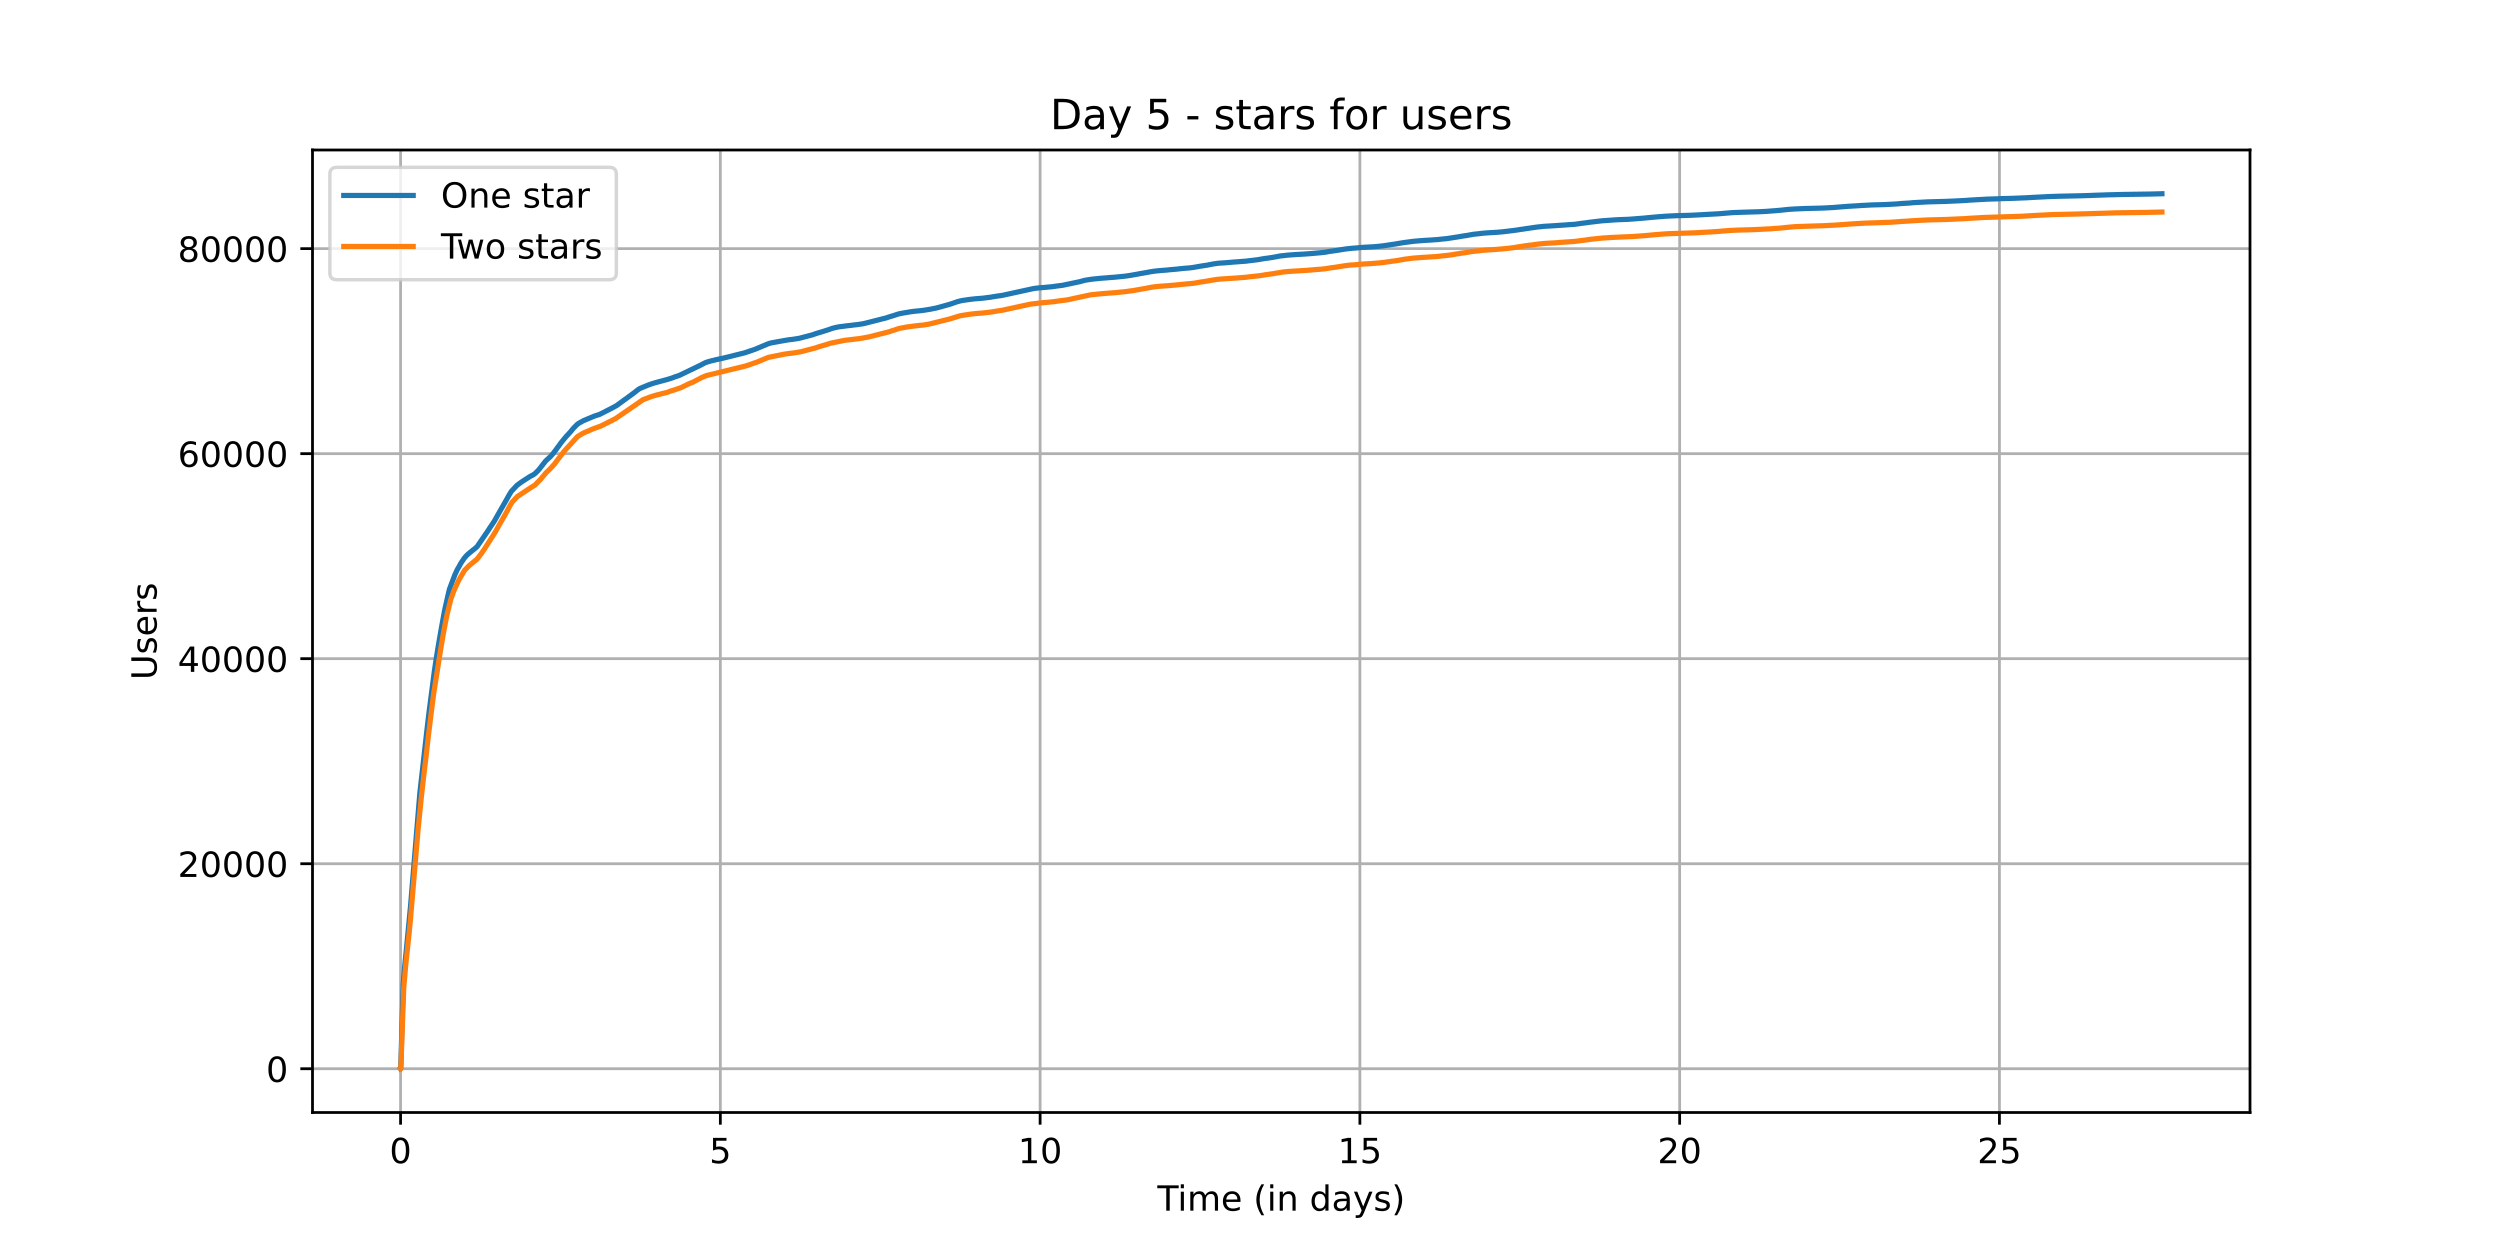 <?xml version="1.0" encoding="utf-8" standalone="no"?>
<!DOCTYPE svg PUBLIC "-//W3C//DTD SVG 1.1//EN"
  "http://www.w3.org/Graphics/SVG/1.1/DTD/svg11.dtd">
<!-- Created with matplotlib (https://matplotlib.org/) -->
<svg height="360pt" version="1.1" viewBox="0 0 720 360" width="720pt" xmlns="http://www.w3.org/2000/svg" xmlns:xlink="http://www.w3.org/1999/xlink">
 <defs>
  <style type="text/css">*{stroke-linecap:butt;stroke-linejoin:round;}</style>
 </defs>
 <g id="figure_1">
  <g id="patch_1">
   <path d="M 0 360 
L 720 360 
L 720 0 
L 0 0 
z
" style="fill:#ffffff;"/>
  </g>
  <g id="axes_1">
   <g id="patch_2">
    <path d="M 90 320.4 
L 648 320.4 
L 648 43.2 
L 90 43.2 
z
" style="fill:#ffffff;"/>
   </g>
   <g id="matplotlib.axis_1">
    <g id="xtick_1">
     <g id="line2d_1">
      <path clip-path="url(#p5caa92b427)" d="M 115.364 320.4 
L 115.364 43.2 
" style="fill:none;stroke:#b0b0b0;stroke-linecap:square;stroke-width:0.8;"/>
     </g>
     <g id="line2d_2">
      <defs>
       <path d="M 0 0 
L 0 3.5 
" id="m25fb9dc240" style="stroke:#000000;stroke-width:0.8;"/>
      </defs>
      <g>
       <use style="stroke:#000000;stroke-width:0.8;" x="115.364" xlink:href="#m25fb9dc240" y="320.4"/>
      </g>
     </g>
     <g id="text_1">
      <!-- 0 -->
      <g transform="translate(112.182 334.998)scale(0.1 -0.1)">
       <defs>
        <path d="M 31.781 66.406 
Q 24.172 66.406 20.328 58.906 
Q 16.5 51.422 16.5 36.375 
Q 16.5 21.391 20.328 13.891 
Q 24.172 6.391 31.781 6.391 
Q 39.453 6.391 43.281 13.891 
Q 47.125 21.391 47.125 36.375 
Q 47.125 51.422 43.281 58.906 
Q 39.453 66.406 31.781 66.406 
z
M 31.781 74.219 
Q 44.047 74.219 50.516 64.516 
Q 56.984 54.828 56.984 36.375 
Q 56.984 17.969 50.516 8.266 
Q 44.047 -1.422 31.781 -1.422 
Q 19.531 -1.422 13.062 8.266 
Q 6.594 17.969 6.594 36.375 
Q 6.594 54.828 13.062 64.516 
Q 19.531 74.219 31.781 74.219 
z
" id="DejaVuSans-48"/>
       </defs>
       <use xlink:href="#DejaVuSans-48"/>
      </g>
     </g>
    </g>
    <g id="xtick_2">
     <g id="line2d_3">
      <path clip-path="url(#p5caa92b427)" d="M 207.458 320.4 
L 207.458 43.2 
" style="fill:none;stroke:#b0b0b0;stroke-linecap:square;stroke-width:0.8;"/>
     </g>
     <g id="line2d_4">
      <g>
       <use style="stroke:#000000;stroke-width:0.8;" x="207.458" xlink:href="#m25fb9dc240" y="320.4"/>
      </g>
     </g>
     <g id="text_2">
      <!-- 5 -->
      <g transform="translate(204.276 334.998)scale(0.1 -0.1)">
       <defs>
        <path d="M 10.797 72.906 
L 49.516 72.906 
L 49.516 64.594 
L 19.828 64.594 
L 19.828 46.734 
Q 21.969 47.469 24.109 47.828 
Q 26.266 48.188 28.422 48.188 
Q 40.625 48.188 47.75 41.5 
Q 54.891 34.812 54.891 23.391 
Q 54.891 11.625 47.562 5.094 
Q 40.234 -1.422 26.906 -1.422 
Q 22.312 -1.422 17.547 -0.641 
Q 12.797 0.141 7.719 1.703 
L 7.719 11.625 
Q 12.109 9.234 16.797 8.062 
Q 21.484 6.891 26.703 6.891 
Q 35.156 6.891 40.078 11.328 
Q 45.016 15.766 45.016 23.391 
Q 45.016 31 40.078 35.438 
Q 35.156 39.891 26.703 39.891 
Q 22.75 39.891 18.812 39.016 
Q 14.891 38.141 10.797 36.281 
z
" id="DejaVuSans-53"/>
       </defs>
       <use xlink:href="#DejaVuSans-53"/>
      </g>
     </g>
    </g>
    <g id="xtick_3">
     <g id="line2d_5">
      <path clip-path="url(#p5caa92b427)" d="M 299.552 320.4 
L 299.552 43.2 
" style="fill:none;stroke:#b0b0b0;stroke-linecap:square;stroke-width:0.8;"/>
     </g>
     <g id="line2d_6">
      <g>
       <use style="stroke:#000000;stroke-width:0.8;" x="299.552" xlink:href="#m25fb9dc240" y="320.4"/>
      </g>
     </g>
     <g id="text_3">
      <!-- 10 -->
      <g transform="translate(293.189 334.998)scale(0.1 -0.1)">
       <defs>
        <path d="M 12.406 8.297 
L 28.516 8.297 
L 28.516 63.922 
L 10.984 60.406 
L 10.984 69.391 
L 28.422 72.906 
L 38.281 72.906 
L 38.281 8.297 
L 54.391 8.297 
L 54.391 0 
L 12.406 0 
z
" id="DejaVuSans-49"/>
       </defs>
       <use xlink:href="#DejaVuSans-49"/>
       <use x="63.623" xlink:href="#DejaVuSans-48"/>
      </g>
     </g>
    </g>
    <g id="xtick_4">
     <g id="line2d_7">
      <path clip-path="url(#p5caa92b427)" d="M 391.646 320.4 
L 391.646 43.2 
" style="fill:none;stroke:#b0b0b0;stroke-linecap:square;stroke-width:0.8;"/>
     </g>
     <g id="line2d_8">
      <g>
       <use style="stroke:#000000;stroke-width:0.8;" x="391.646" xlink:href="#m25fb9dc240" y="320.4"/>
      </g>
     </g>
     <g id="text_4">
      <!-- 15 -->
      <g transform="translate(385.283 334.998)scale(0.1 -0.1)">
       <use xlink:href="#DejaVuSans-49"/>
       <use x="63.623" xlink:href="#DejaVuSans-53"/>
      </g>
     </g>
    </g>
    <g id="xtick_5">
     <g id="line2d_9">
      <path clip-path="url(#p5caa92b427)" d="M 483.74 320.4 
L 483.74 43.2 
" style="fill:none;stroke:#b0b0b0;stroke-linecap:square;stroke-width:0.8;"/>
     </g>
     <g id="line2d_10">
      <g>
       <use style="stroke:#000000;stroke-width:0.8;" x="483.74" xlink:href="#m25fb9dc240" y="320.4"/>
      </g>
     </g>
     <g id="text_5">
      <!-- 20 -->
      <g transform="translate(477.377 334.998)scale(0.1 -0.1)">
       <defs>
        <path d="M 19.188 8.297 
L 53.609 8.297 
L 53.609 0 
L 7.328 0 
L 7.328 8.297 
Q 12.938 14.109 22.625 23.891 
Q 32.328 33.688 34.812 36.531 
Q 39.547 41.844 41.422 45.531 
Q 43.312 49.219 43.312 52.781 
Q 43.312 58.594 39.234 62.25 
Q 35.156 65.922 28.609 65.922 
Q 23.969 65.922 18.812 64.312 
Q 13.672 62.703 7.812 59.422 
L 7.812 69.391 
Q 13.766 71.781 18.938 73 
Q 24.125 74.219 28.422 74.219 
Q 39.75 74.219 46.484 68.547 
Q 53.219 62.891 53.219 53.422 
Q 53.219 48.922 51.531 44.891 
Q 49.859 40.875 45.406 35.406 
Q 44.188 33.984 37.641 27.219 
Q 31.109 20.453 19.188 8.297 
z
" id="DejaVuSans-50"/>
       </defs>
       <use xlink:href="#DejaVuSans-50"/>
       <use x="63.623" xlink:href="#DejaVuSans-48"/>
      </g>
     </g>
    </g>
    <g id="xtick_6">
     <g id="line2d_11">
      <path clip-path="url(#p5caa92b427)" d="M 575.834 320.4 
L 575.834 43.2 
" style="fill:none;stroke:#b0b0b0;stroke-linecap:square;stroke-width:0.8;"/>
     </g>
     <g id="line2d_12">
      <g>
       <use style="stroke:#000000;stroke-width:0.8;" x="575.834" xlink:href="#m25fb9dc240" y="320.4"/>
      </g>
     </g>
     <g id="text_6">
      <!-- 25 -->
      <g transform="translate(569.471 334.998)scale(0.1 -0.1)">
       <use xlink:href="#DejaVuSans-50"/>
       <use x="63.623" xlink:href="#DejaVuSans-53"/>
      </g>
     </g>
    </g>
    <g id="text_7">
     <!-- Time (in days) -->
     <g transform="translate(333.327 348.677)scale(0.1 -0.1)">
      <defs>
       <path d="M -0.297 72.906 
L 61.375 72.906 
L 61.375 64.594 
L 35.5 64.594 
L 35.5 0 
L 25.594 0 
L 25.594 64.594 
L -0.297 64.594 
z
" id="DejaVuSans-84"/>
       <path d="M 9.422 54.688 
L 18.406 54.688 
L 18.406 0 
L 9.422 0 
z
M 9.422 75.984 
L 18.406 75.984 
L 18.406 64.594 
L 9.422 64.594 
z
" id="DejaVuSans-105"/>
       <path d="M 52 44.188 
Q 55.375 50.25 60.062 53.125 
Q 64.75 56 71.094 56 
Q 79.641 56 84.281 50.016 
Q 88.922 44.047 88.922 33.016 
L 88.922 0 
L 79.891 0 
L 79.891 32.719 
Q 79.891 40.578 77.094 44.375 
Q 74.312 48.188 68.609 48.188 
Q 61.625 48.188 57.562 43.547 
Q 53.516 38.922 53.516 30.906 
L 53.516 0 
L 44.484 0 
L 44.484 32.719 
Q 44.484 40.625 41.703 44.406 
Q 38.922 48.188 33.109 48.188 
Q 26.219 48.188 22.156 43.531 
Q 18.109 38.875 18.109 30.906 
L 18.109 0 
L 9.078 0 
L 9.078 54.688 
L 18.109 54.688 
L 18.109 46.188 
Q 21.188 51.219 25.484 53.609 
Q 29.781 56 35.688 56 
Q 41.656 56 45.828 52.969 
Q 50 49.953 52 44.188 
z
" id="DejaVuSans-109"/>
       <path d="M 56.203 29.594 
L 56.203 25.203 
L 14.891 25.203 
Q 15.484 15.922 20.484 11.062 
Q 25.484 6.203 34.422 6.203 
Q 39.594 6.203 44.453 7.469 
Q 49.312 8.734 54.109 11.281 
L 54.109 2.781 
Q 49.266 0.734 44.188 -0.344 
Q 39.109 -1.422 33.891 -1.422 
Q 20.797 -1.422 13.156 6.188 
Q 5.516 13.812 5.516 26.812 
Q 5.516 40.234 12.766 48.109 
Q 20.016 56 32.328 56 
Q 43.359 56 49.781 48.891 
Q 56.203 41.797 56.203 29.594 
z
M 47.219 32.234 
Q 47.125 39.594 43.094 43.984 
Q 39.062 48.391 32.422 48.391 
Q 24.906 48.391 20.391 44.141 
Q 15.875 39.891 15.188 32.172 
z
" id="DejaVuSans-101"/>
       <path id="DejaVuSans-32"/>
       <path d="M 31 75.875 
Q 24.469 64.656 21.281 53.656 
Q 18.109 42.672 18.109 31.391 
Q 18.109 20.125 21.312 9.062 
Q 24.516 -2 31 -13.188 
L 23.188 -13.188 
Q 15.875 -1.703 12.234 9.375 
Q 8.594 20.453 8.594 31.391 
Q 8.594 42.281 12.203 53.312 
Q 15.828 64.359 23.188 75.875 
z
" id="DejaVuSans-40"/>
       <path d="M 54.891 33.016 
L 54.891 0 
L 45.906 0 
L 45.906 32.719 
Q 45.906 40.484 42.875 44.328 
Q 39.844 48.188 33.797 48.188 
Q 26.516 48.188 22.312 43.547 
Q 18.109 38.922 18.109 30.906 
L 18.109 0 
L 9.078 0 
L 9.078 54.688 
L 18.109 54.688 
L 18.109 46.188 
Q 21.344 51.125 25.703 53.562 
Q 30.078 56 35.797 56 
Q 45.219 56 50.047 50.172 
Q 54.891 44.344 54.891 33.016 
z
" id="DejaVuSans-110"/>
       <path d="M 45.406 46.391 
L 45.406 75.984 
L 54.391 75.984 
L 54.391 0 
L 45.406 0 
L 45.406 8.203 
Q 42.578 3.328 38.25 0.953 
Q 33.938 -1.422 27.875 -1.422 
Q 17.969 -1.422 11.734 6.484 
Q 5.516 14.406 5.516 27.297 
Q 5.516 40.188 11.734 48.094 
Q 17.969 56 27.875 56 
Q 33.938 56 38.25 53.625 
Q 42.578 51.266 45.406 46.391 
z
M 14.797 27.297 
Q 14.797 17.391 18.875 11.75 
Q 22.953 6.109 30.078 6.109 
Q 37.203 6.109 41.297 11.75 
Q 45.406 17.391 45.406 27.297 
Q 45.406 37.203 41.297 42.844 
Q 37.203 48.484 30.078 48.484 
Q 22.953 48.484 18.875 42.844 
Q 14.797 37.203 14.797 27.297 
z
" id="DejaVuSans-100"/>
       <path d="M 34.281 27.484 
Q 23.391 27.484 19.188 25 
Q 14.984 22.516 14.984 16.5 
Q 14.984 11.719 18.141 8.906 
Q 21.297 6.109 26.703 6.109 
Q 34.188 6.109 38.703 11.406 
Q 43.219 16.703 43.219 25.484 
L 43.219 27.484 
z
M 52.203 31.203 
L 52.203 0 
L 43.219 0 
L 43.219 8.297 
Q 40.141 3.328 35.547 0.953 
Q 30.953 -1.422 24.312 -1.422 
Q 15.922 -1.422 10.953 3.297 
Q 6 8.016 6 15.922 
Q 6 25.141 12.172 29.828 
Q 18.359 34.516 30.609 34.516 
L 43.219 34.516 
L 43.219 35.406 
Q 43.219 41.609 39.141 45 
Q 35.062 48.391 27.688 48.391 
Q 23 48.391 18.547 47.266 
Q 14.109 46.141 10.016 43.891 
L 10.016 52.203 
Q 14.938 54.109 19.578 55.047 
Q 24.219 56 28.609 56 
Q 40.484 56 46.344 49.844 
Q 52.203 43.703 52.203 31.203 
z
" id="DejaVuSans-97"/>
       <path d="M 32.172 -5.078 
Q 28.375 -14.844 24.75 -17.812 
Q 21.141 -20.797 15.094 -20.797 
L 7.906 -20.797 
L 7.906 -13.281 
L 13.188 -13.281 
Q 16.891 -13.281 18.938 -11.516 
Q 21 -9.766 23.484 -3.219 
L 25.094 0.875 
L 2.984 54.688 
L 12.5 54.688 
L 29.594 11.922 
L 46.688 54.688 
L 56.203 54.688 
z
" id="DejaVuSans-121"/>
       <path d="M 44.281 53.078 
L 44.281 44.578 
Q 40.484 46.531 36.375 47.5 
Q 32.281 48.484 27.875 48.484 
Q 21.188 48.484 17.844 46.438 
Q 14.5 44.391 14.5 40.281 
Q 14.5 37.156 16.891 35.375 
Q 19.281 33.594 26.516 31.984 
L 29.594 31.297 
Q 39.156 29.25 43.188 25.516 
Q 47.219 21.781 47.219 15.094 
Q 47.219 7.469 41.188 3.016 
Q 35.156 -1.422 24.609 -1.422 
Q 20.219 -1.422 15.453 -0.562 
Q 10.688 0.297 5.422 2 
L 5.422 11.281 
Q 10.406 8.688 15.234 7.391 
Q 20.062 6.109 24.812 6.109 
Q 31.156 6.109 34.562 8.281 
Q 37.984 10.453 37.984 14.406 
Q 37.984 18.062 35.516 20.016 
Q 33.062 21.969 24.703 23.781 
L 21.578 24.516 
Q 13.234 26.266 9.516 29.906 
Q 5.812 33.547 5.812 39.891 
Q 5.812 47.609 11.281 51.797 
Q 16.75 56 26.812 56 
Q 31.781 56 36.172 55.266 
Q 40.578 54.547 44.281 53.078 
z
" id="DejaVuSans-115"/>
       <path d="M 8.016 75.875 
L 15.828 75.875 
Q 23.141 64.359 26.781 53.312 
Q 30.422 42.281 30.422 31.391 
Q 30.422 20.453 26.781 9.375 
Q 23.141 -1.703 15.828 -13.188 
L 8.016 -13.188 
Q 14.5 -2 17.703 9.062 
Q 20.906 20.125 20.906 31.391 
Q 20.906 42.672 17.703 53.656 
Q 14.5 64.656 8.016 75.875 
z
" id="DejaVuSans-41"/>
      </defs>
      <use xlink:href="#DejaVuSans-84"/>
      <use x="57.959" xlink:href="#DejaVuSans-105"/>
      <use x="85.742" xlink:href="#DejaVuSans-109"/>
      <use x="183.154" xlink:href="#DejaVuSans-101"/>
      <use x="244.678" xlink:href="#DejaVuSans-32"/>
      <use x="276.465" xlink:href="#DejaVuSans-40"/>
      <use x="315.479" xlink:href="#DejaVuSans-105"/>
      <use x="343.262" xlink:href="#DejaVuSans-110"/>
      <use x="406.641" xlink:href="#DejaVuSans-32"/>
      <use x="438.428" xlink:href="#DejaVuSans-100"/>
      <use x="501.904" xlink:href="#DejaVuSans-97"/>
      <use x="563.184" xlink:href="#DejaVuSans-121"/>
      <use x="622.363" xlink:href="#DejaVuSans-115"/>
      <use x="674.463" xlink:href="#DejaVuSans-41"/>
     </g>
    </g>
   </g>
   <g id="matplotlib.axis_2">
    <g id="ytick_1">
     <g id="line2d_13">
      <path clip-path="url(#p5caa92b427)" d="M 90 307.8 
L 648 307.8 
" style="fill:none;stroke:#b0b0b0;stroke-linecap:square;stroke-width:0.8;"/>
     </g>
     <g id="line2d_14">
      <defs>
       <path d="M 0 0 
L -3.5 0 
" id="m80d32b41c8" style="stroke:#000000;stroke-width:0.8;"/>
      </defs>
      <g>
       <use style="stroke:#000000;stroke-width:0.8;" x="90" xlink:href="#m80d32b41c8" y="307.8"/>
      </g>
     </g>
     <g id="text_8">
      <!-- 0 -->
      <g transform="translate(76.638 311.599)scale(0.1 -0.1)">
       <use xlink:href="#DejaVuSans-48"/>
      </g>
     </g>
    </g>
    <g id="ytick_2">
     <g id="line2d_15">
      <path clip-path="url(#p5caa92b427)" d="M 90 248.751 
L 648 248.751 
" style="fill:none;stroke:#b0b0b0;stroke-linecap:square;stroke-width:0.8;"/>
     </g>
     <g id="line2d_16">
      <g>
       <use style="stroke:#000000;stroke-width:0.8;" x="90" xlink:href="#m80d32b41c8" y="248.751"/>
      </g>
     </g>
     <g id="text_9">
      <!-- 20000 -->
      <g transform="translate(51.188 252.55)scale(0.1 -0.1)">
       <use xlink:href="#DejaVuSans-50"/>
       <use x="63.623" xlink:href="#DejaVuSans-48"/>
       <use x="127.246" xlink:href="#DejaVuSans-48"/>
       <use x="190.869" xlink:href="#DejaVuSans-48"/>
       <use x="254.492" xlink:href="#DejaVuSans-48"/>
      </g>
     </g>
    </g>
    <g id="ytick_3">
     <g id="line2d_17">
      <path clip-path="url(#p5caa92b427)" d="M 90 189.702 
L 648 189.702 
" style="fill:none;stroke:#b0b0b0;stroke-linecap:square;stroke-width:0.8;"/>
     </g>
     <g id="line2d_18">
      <g>
       <use style="stroke:#000000;stroke-width:0.8;" x="90" xlink:href="#m80d32b41c8" y="189.702"/>
      </g>
     </g>
     <g id="text_10">
      <!-- 40000 -->
      <g transform="translate(51.188 193.501)scale(0.1 -0.1)">
       <defs>
        <path d="M 37.797 64.312 
L 12.891 25.391 
L 37.797 25.391 
z
M 35.203 72.906 
L 47.609 72.906 
L 47.609 25.391 
L 58.016 25.391 
L 58.016 17.188 
L 47.609 17.188 
L 47.609 0 
L 37.797 0 
L 37.797 17.188 
L 4.891 17.188 
L 4.891 26.703 
z
" id="DejaVuSans-52"/>
       </defs>
       <use xlink:href="#DejaVuSans-52"/>
       <use x="63.623" xlink:href="#DejaVuSans-48"/>
       <use x="127.246" xlink:href="#DejaVuSans-48"/>
       <use x="190.869" xlink:href="#DejaVuSans-48"/>
       <use x="254.492" xlink:href="#DejaVuSans-48"/>
      </g>
     </g>
    </g>
    <g id="ytick_4">
     <g id="line2d_19">
      <path clip-path="url(#p5caa92b427)" d="M 90 130.653 
L 648 130.653 
" style="fill:none;stroke:#b0b0b0;stroke-linecap:square;stroke-width:0.8;"/>
     </g>
     <g id="line2d_20">
      <g>
       <use style="stroke:#000000;stroke-width:0.8;" x="90" xlink:href="#m80d32b41c8" y="130.653"/>
      </g>
     </g>
     <g id="text_11">
      <!-- 60000 -->
      <g transform="translate(51.188 134.453)scale(0.1 -0.1)">
       <defs>
        <path d="M 33.016 40.375 
Q 26.375 40.375 22.484 35.828 
Q 18.609 31.297 18.609 23.391 
Q 18.609 15.531 22.484 10.953 
Q 26.375 6.391 33.016 6.391 
Q 39.656 6.391 43.531 10.953 
Q 47.406 15.531 47.406 23.391 
Q 47.406 31.297 43.531 35.828 
Q 39.656 40.375 33.016 40.375 
z
M 52.594 71.297 
L 52.594 62.312 
Q 48.875 64.062 45.094 64.984 
Q 41.312 65.922 37.594 65.922 
Q 27.828 65.922 22.672 59.328 
Q 17.531 52.734 16.797 39.406 
Q 19.672 43.656 24.016 45.922 
Q 28.375 48.188 33.594 48.188 
Q 44.578 48.188 50.953 41.516 
Q 57.328 34.859 57.328 23.391 
Q 57.328 12.156 50.688 5.359 
Q 44.047 -1.422 33.016 -1.422 
Q 20.359 -1.422 13.672 8.266 
Q 6.984 17.969 6.984 36.375 
Q 6.984 53.656 15.188 63.938 
Q 23.391 74.219 37.203 74.219 
Q 40.922 74.219 44.703 73.484 
Q 48.484 72.75 52.594 71.297 
z
" id="DejaVuSans-54"/>
       </defs>
       <use xlink:href="#DejaVuSans-54"/>
       <use x="63.623" xlink:href="#DejaVuSans-48"/>
       <use x="127.246" xlink:href="#DejaVuSans-48"/>
       <use x="190.869" xlink:href="#DejaVuSans-48"/>
       <use x="254.492" xlink:href="#DejaVuSans-48"/>
      </g>
     </g>
    </g>
    <g id="ytick_5">
     <g id="line2d_21">
      <path clip-path="url(#p5caa92b427)" d="M 90 71.604 
L 648 71.604 
" style="fill:none;stroke:#b0b0b0;stroke-linecap:square;stroke-width:0.8;"/>
     </g>
     <g id="line2d_22">
      <g>
       <use style="stroke:#000000;stroke-width:0.8;" x="90" xlink:href="#m80d32b41c8" y="71.604"/>
      </g>
     </g>
     <g id="text_12">
      <!-- 80000 -->
      <g transform="translate(51.188 75.404)scale(0.1 -0.1)">
       <defs>
        <path d="M 31.781 34.625 
Q 24.75 34.625 20.719 30.859 
Q 16.703 27.094 16.703 20.516 
Q 16.703 13.922 20.719 10.156 
Q 24.75 6.391 31.781 6.391 
Q 38.812 6.391 42.859 10.172 
Q 46.922 13.969 46.922 20.516 
Q 46.922 27.094 42.891 30.859 
Q 38.875 34.625 31.781 34.625 
z
M 21.922 38.812 
Q 15.578 40.375 12.031 44.719 
Q 8.5 49.078 8.5 55.328 
Q 8.5 64.062 14.719 69.141 
Q 20.953 74.219 31.781 74.219 
Q 42.672 74.219 48.875 69.141 
Q 55.078 64.062 55.078 55.328 
Q 55.078 49.078 51.531 44.719 
Q 48 40.375 41.703 38.812 
Q 48.828 37.156 52.797 32.312 
Q 56.781 27.484 56.781 20.516 
Q 56.781 9.906 50.312 4.234 
Q 43.844 -1.422 31.781 -1.422 
Q 19.734 -1.422 13.25 4.234 
Q 6.781 9.906 6.781 20.516 
Q 6.781 27.484 10.781 32.312 
Q 14.797 37.156 21.922 38.812 
z
M 18.312 54.391 
Q 18.312 48.734 21.844 45.562 
Q 25.391 42.391 31.781 42.391 
Q 38.141 42.391 41.719 45.562 
Q 45.312 48.734 45.312 54.391 
Q 45.312 60.062 41.719 63.234 
Q 38.141 66.406 31.781 66.406 
Q 25.391 66.406 21.844 63.234 
Q 18.312 60.062 18.312 54.391 
z
" id="DejaVuSans-56"/>
       </defs>
       <use xlink:href="#DejaVuSans-56"/>
       <use x="63.623" xlink:href="#DejaVuSans-48"/>
       <use x="127.246" xlink:href="#DejaVuSans-48"/>
       <use x="190.869" xlink:href="#DejaVuSans-48"/>
       <use x="254.492" xlink:href="#DejaVuSans-48"/>
      </g>
     </g>
    </g>
    <g id="text_13">
     <!-- Users -->
     <g transform="translate(45.108 195.801)rotate(-90)scale(0.1 -0.1)">
      <defs>
       <path d="M 8.688 72.906 
L 18.609 72.906 
L 18.609 28.609 
Q 18.609 16.891 22.844 11.734 
Q 27.094 6.594 36.625 6.594 
Q 46.094 6.594 50.344 11.734 
Q 54.594 16.891 54.594 28.609 
L 54.594 72.906 
L 64.5 72.906 
L 64.5 27.391 
Q 64.5 13.141 57.438 5.859 
Q 50.391 -1.422 36.625 -1.422 
Q 22.797 -1.422 15.734 5.859 
Q 8.688 13.141 8.688 27.391 
z
" id="DejaVuSans-85"/>
       <path d="M 41.109 46.297 
Q 39.594 47.172 37.812 47.578 
Q 36.031 48 33.891 48 
Q 26.266 48 22.188 43.047 
Q 18.109 38.094 18.109 28.812 
L 18.109 0 
L 9.078 0 
L 9.078 54.688 
L 18.109 54.688 
L 18.109 46.188 
Q 20.953 51.172 25.484 53.578 
Q 30.031 56 36.531 56 
Q 37.453 56 38.578 55.875 
Q 39.703 55.766 41.062 55.516 
z
" id="DejaVuSans-114"/>
      </defs>
      <use xlink:href="#DejaVuSans-85"/>
      <use x="73.193" xlink:href="#DejaVuSans-115"/>
      <use x="125.293" xlink:href="#DejaVuSans-101"/>
      <use x="186.816" xlink:href="#DejaVuSans-114"/>
      <use x="227.93" xlink:href="#DejaVuSans-115"/>
     </g>
    </g>
   </g>
   <g id="line2d_23">
    <path clip-path="url(#p5caa92b427)" d="M 115.364 307.8 
L 115.39 307.785 
L 115.441 306.619 
L 116.124 283.433 
L 116.505 278.751 
L 116.93 274.479 
L 117.101 272.828 
L 118.229 261.027 
L 120.904 228.548 
L 121.107 226.699 
L 121.107 226.699 
L 123.097 209.035 
L 123.296 207.381 
L 123.637 204.532 
L 125.105 193.248 
L 125.713 189.212 
L 126.012 187.334 
L 126.51 184.379 
L 126.963 181.775 
L 127.193 180.464 
L 127.978 176.168 
L 128.32 174.536 
L 129.359 170.001 
L 129.447 169.67 
L 131.003 165.536 
L 131.737 163.957 
L 132.218 163.157 
L 132.568 162.492 
L 132.674 162.309 
L 132.859 162.011 
L 133.011 161.778 
L 133.243 161.447 
L 133.531 161.016 
L 133.699 160.771 
L 134.219 160.157 
L 134.7 159.667 
L 136.239 158.394 
L 136.67 158.076 
L 137.418 157.417 
L 140.713 152.593 
L 141.106 151.958 
L 141.677 151.129 
L 142.12 150.455 
L 142.285 150.21 
L 142.653 149.578 
L 143.16 148.663 
L 143.717 147.692 
L 144.465 146.36 
L 144.668 146.021 
L 146.113 143.482 
L 146.442 142.879 
L 146.721 142.395 
L 147.266 141.512 
L 148.889 139.779 
L 149.662 139.198 
L 149.903 139.029 
L 150.182 138.823 
L 152.527 137.305 
L 152.831 137.128 
L 153.021 137.022 
L 153.414 136.833 
L 153.604 136.729 
L 154.073 136.393 
L 154.948 135.534 
L 155.264 135.176 
L 157.052 132.885 
L 157.229 132.688 
L 157.888 132.082 
L 158.51 131.512 
L 159.245 130.668 
L 160.222 129.39 
L 160.463 129.015 
L 160.678 128.737 
L 160.779 128.625 
L 161.058 128.259 
L 161.451 127.683 
L 161.679 127.394 
L 162.072 126.892 
L 162.617 126.242 
L 163.125 125.628 
L 163.531 125.209 
L 164.165 124.515 
L 164.355 124.314 
L 164.672 123.898 
L 165.293 123.175 
L 166.308 122.165 
L 166.916 121.764 
L 167.17 121.637 
L 167.588 121.4 
L 167.905 121.223 
L 168.146 121.102 
L 168.438 120.993 
L 168.983 120.754 
L 171.264 119.803 
L 172.596 119.381 
L 173.194 119.095 
L 175.909 117.701 
L 176.252 117.53 
L 177.608 116.783 
L 182.668 113.086 
L 183.783 112.204 
L 184.062 112.029 
L 184.252 111.902 
L 186.751 110.869 
L 187.714 110.529 
L 188.462 110.299 
L 188.817 110.193 
L 189.109 110.119 
L 189.501 110.01 
L 192.328 109.248 
L 192.696 109.124 
L 193.469 108.888 
L 194.23 108.599 
L 194.483 108.504 
L 195.624 108.129 
L 195.954 107.967 
L 201.901 105.103 
L 202.294 104.878 
L 202.713 104.672 
L 203.068 104.483 
L 203.981 104.161 
L 204.577 104.005 
L 204.907 103.898 
L 205.325 103.824 
L 205.743 103.715 
L 206.314 103.571 
L 206.846 103.464 
L 207.404 103.326 
L 207.987 103.216 
L 214.398 101.631 
L 217.43 100.597 
L 218.052 100.349 
L 218.229 100.27 
L 220.983 99.115 
L 221.274 99.006 
L 221.49 98.92 
L 222.073 98.767 
L 224.534 98.312 
L 225.168 98.203 
L 227.082 97.866 
L 228.109 97.757 
L 229.605 97.524 
L 230.252 97.415 
L 234.058 96.411 
L 234.476 96.251 
L 235.35 95.962 
L 237.023 95.463 
L 237.873 95.192 
L 238.177 95.097 
L 238.33 95.038 
L 238.558 94.973 
L 239.699 94.563 
L 240.143 94.456 
L 240.333 94.403 
L 240.853 94.276 
L 241.424 94.17 
L 241.855 94.093 
L 242.869 93.972 
L 243.655 93.863 
L 244.606 93.757 
L 245.544 93.647 
L 245.911 93.597 
L 246.9 93.488 
L 248.232 93.293 
L 248.777 93.187 
L 249.284 93.069 
L 254.989 91.619 
L 255.267 91.554 
L 255.546 91.454 
L 255.825 91.344 
L 257.422 90.863 
L 257.6 90.798 
L 258.804 90.412 
L 259.096 90.344 
L 259.666 90.234 
L 261.567 89.907 
L 262.226 89.797 
L 263.407 89.638 
L 264.585 89.529 
L 265.536 89.422 
L 266.347 89.319 
L 266.55 89.278 
L 268.122 89.021 
L 268.629 88.912 
L 268.895 88.856 
L 269.491 88.746 
L 270.061 88.596 
L 270.492 88.487 
L 272.977 87.79 
L 273.674 87.589 
L 274.765 87.22 
L 275.804 86.854 
L 276.273 86.75 
L 276.603 86.653 
L 277.084 86.553 
L 278.352 86.367 
L 279.1 86.257 
L 280.126 86.13 
L 281.179 86.021 
L 281.85 85.977 
L 283.143 85.868 
L 284.233 85.723 
L 285.134 85.617 
L 285.527 85.552 
L 286.11 85.443 
L 286.49 85.386 
L 287.162 85.277 
L 288.279 85.133 
L 288.862 85.023 
L 297.649 83.107 
L 298.422 82.998 
L 299.373 82.892 
L 300.767 82.782 
L 301.084 82.756 
L 302.152 82.647 
L 302.887 82.588 
L 303.673 82.478 
L 304.066 82.416 
L 305.131 82.278 
L 306.006 82.168 
L 310.442 81.238 
L 310.95 81.132 
L 311.609 80.946 
L 312.028 80.843 
L 312.357 80.745 
L 312.966 80.636 
L 314.374 80.417 
L 315.388 80.308 
L 316.2 80.231 
L 317.239 80.125 
L 317.543 80.105 
L 319.001 79.995 
L 319.343 79.957 
L 320.851 79.848 
L 321.637 79.777 
L 322.677 79.668 
L 323.513 79.588 
L 324.439 79.482 
L 324.845 79.414 
L 325.606 79.304 
L 327.824 78.906 
L 328.357 78.797 
L 328.725 78.746 
L 330.703 78.395 
L 331.223 78.286 
L 332.554 78.085 
L 333.645 77.976 
L 334.495 77.893 
L 335.99 77.784 
L 336.928 77.678 
L 338.222 77.568 
L 338.996 77.5 
L 339.934 77.391 
L 340.809 77.3 
L 342.203 77.19 
L 343.053 77.105 
L 343.813 76.996 
L 345.613 76.677 
L 347.033 76.455 
L 347.781 76.349 
L 348.009 76.287 
L 348.605 76.181 
L 349.075 76.086 
L 349.696 75.977 
L 350.939 75.803 
L 352.701 75.694 
L 353.436 75.635 
L 354.679 75.528 
L 354.907 75.502 
L 355.591 75.457 
L 357.024 75.348 
L 357.353 75.316 
L 358.95 75.206 
L 359.368 75.136 
L 360.357 75.026 
L 361.409 74.893 
L 362.297 74.784 
L 364.173 74.456 
L 365.073 74.347 
L 366.379 74.152 
L 366.963 74.046 
L 367.381 73.969 
L 368.003 73.86 
L 368.51 73.745 
L 369.486 73.636 
L 369.803 73.609 
L 370.628 73.5 
L 371.376 73.441 
L 372.821 73.332 
L 373.505 73.287 
L 375.635 73.178 
L 376.396 73.116 
L 377.879 73.007 
L 378.196 72.977 
L 379.374 72.868 
L 380.148 72.803 
L 381.187 72.694 
L 381.517 72.661 
L 382.138 72.555 
L 382.632 72.449 
L 383.837 72.283 
L 384.547 72.177 
L 384.902 72.133 
L 385.586 72.024 
L 387.209 71.755 
L 388.083 71.646 
L 389.034 71.537 
L 390.415 71.427 
L 390.72 71.404 
L 391.81 71.294 
L 392.571 71.232 
L 394.7 71.123 
L 395.359 71.082 
L 396.716 70.973 
L 397.628 70.872 
L 398.604 70.763 
L 400.024 70.542 
L 400.746 70.432 
L 402.001 70.255 
L 402.585 70.146 
L 404.207 69.877 
L 404.981 69.771 
L 405.336 69.727 
L 406.134 69.623 
L 406.375 69.588 
L 407.262 69.479 
L 408.036 69.411 
L 409.392 69.302 
L 410.102 69.248 
L 411.952 69.139 
L 412.649 69.092 
L 414.197 68.983 
L 415.211 68.859 
L 416.415 68.749 
L 417.619 68.578 
L 418.316 68.472 
L 418.747 68.392 
L 419.559 68.283 
L 421.46 67.955 
L 422.259 67.846 
L 424.377 67.471 
L 425.404 67.362 
L 425.734 67.329 
L 426.634 67.22 
L 427.002 67.17 
L 428.459 67.061 
L 429.144 67.016 
L 431.02 66.907 
L 431.768 66.848 
L 432.947 66.739 
L 433.948 66.618 
L 434.822 66.509 
L 435.76 66.402 
L 436.521 66.299 
L 436.749 66.266 
L 437.484 66.16 
L 437.928 66.075 
L 438.79 65.968 
L 439.208 65.891 
L 439.944 65.782 
L 440.172 65.756 
L 440.908 65.646 
L 442.264 65.446 
L 443.177 65.336 
L 443.482 65.313 
L 444.42 65.204 
L 445.117 65.156 
L 446.93 65.047 
L 447.576 65.009 
L 449.097 64.899 
L 449.756 64.861 
L 451.354 64.752 
L 451.696 64.713 
L 453.494 64.604 
L 454.723 64.433 
L 455.395 64.324 
L 456.346 64.217 
L 457.169 64.108 
L 457.588 64.037 
L 458.513 63.931 
L 458.843 63.896 
L 459.693 63.789 
L 460.06 63.739 
L 460.999 63.633 
L 461.341 63.592 
L 462.901 63.482 
L 463.598 63.432 
L 465.12 63.323 
L 465.411 63.308 
L 466.083 63.267 
L 469.062 63.157 
L 469.391 63.125 
L 471.014 63.016 
L 471.381 62.966 
L 472.041 62.924 
L 473.486 62.815 
L 474.385 62.718 
L 475.602 62.608 
L 476.401 62.535 
L 477.644 62.425 
L 478.341 62.378 
L 479.711 62.269 
L 480.345 62.236 
L 482.703 62.127 
L 482.982 62.115 
L 486.797 62.006 
L 487.405 61.977 
L 489.586 61.867 
L 490.22 61.832 
L 492.121 61.723 
L 492.4 61.711 
L 494.39 61.602 
L 495.049 61.56 
L 496.381 61.451 
L 497.18 61.38 
L 498.511 61.271 
L 499.234 61.218 
L 502.466 61.108 
L 503.024 61.091 
L 506.586 60.982 
L 507.169 60.958 
L 509.095 60.849 
L 509.868 60.784 
L 511.301 60.68 
L 511.53 60.657 
L 512.772 60.548 
L 513.621 60.462 
L 514.61 60.353 
L 515.421 60.279 
L 517.094 60.17 
L 517.665 60.152 
L 520.099 60.043 
L 520.606 60.037 
L 524.764 59.928 
L 525.372 59.901 
L 527.388 59.792 
L 527.984 59.765 
L 529.239 59.656 
L 529.961 59.6 
L 531.356 59.491 
L 532.116 59.429 
L 533.942 59.319 
L 534.576 59.287 
L 536.097 59.178 
L 536.68 59.154 
L 538.683 59.045 
L 538.975 59.027 
L 542.879 58.918 
L 543.513 58.885 
L 545.542 58.776 
L 546.163 58.744 
L 547.342 58.634 
L 548.052 58.581 
L 549.967 58.472 
L 550.867 58.375 
L 552.757 58.268 
L 553.036 58.256 
L 555.115 58.147 
L 555.672 58.129 
L 559.602 58.02 
L 560.147 58.008 
L 562.721 57.899 
L 564.305 57.825 
L 566.283 57.716 
L 567.044 57.651 
L 568.907 57.542 
L 569.554 57.504 
L 571.634 57.394 
L 571.951 57.365 
L 575.488 57.256 
L 576.16 57.214 
L 580.077 57.105 
L 580.686 57.078 
L 583.361 56.969 
L 583.969 56.94 
L 585.845 56.83 
L 586.492 56.792 
L 588.838 56.683 
L 589.536 56.636 
L 592.591 56.526 
L 593.149 56.512 
L 598.486 56.402 
L 599.018 56.39 
L 602.415 56.281 
L 602.72 56.258 
L 606.105 56.148 
L 606.713 56.122 
L 611.151 56.013 
L 611.683 56.001 
L 618.846 55.892 
L 619.353 55.886 
L 622.636 55.8 
L 622.636 55.8 
" style="fill:none;stroke:#1f77b4;stroke-linecap:square;stroke-width:1.5;"/>
   </g>
   <g id="line2d_24">
    <path clip-path="url(#p5caa92b427)" d="M 115.364 307.8 
L 115.415 307.756 
L 115.499 306.073 
L 116.277 284.564 
L 116.854 277.93 
L 117.874 268.293 
L 118.183 265.131 
L 120.41 238.931 
L 120.638 236.622 
L 121.385 229.191 
L 122.106 222.823 
L 122.678 218.125 
L 123.071 214.621 
L 123.401 211.704 
L 124.212 205.135 
L 124.415 203.529 
L 124.909 199.699 
L 126.94 186.847 
L 127.242 185.102 
L 127.761 182.017 
L 127.826 181.675 
L 128.155 179.971 
L 128.725 177.089 
L 128.725 177.089 
L 129.851 172.566 
L 129.902 172.392 
L 130.382 171.058 
L 130.446 170.91 
L 130.641 170.316 
L 132.073 167.196 
L 132.294 166.791 
L 133.18 165.277 
L 133.43 164.869 
L 133.775 164.279 
L 135.004 163.003 
L 135.953 162.206 
L 136.15 162.044 
L 137.265 161.146 
L 137.468 160.931 
L 138.596 159.466 
L 139.192 158.578 
L 139.42 158.285 
L 140.219 157.016 
L 140.396 156.756 
L 141.296 155.327 
L 141.727 154.666 
L 141.981 154.282 
L 142.513 153.431 
L 142.817 152.921 
L 143.768 151.188 
L 143.971 150.848 
L 144.757 149.463 
L 145.302 148.527 
L 146.189 146.939 
L 146.556 146.248 
L 146.886 145.61 
L 147.482 144.618 
L 149.016 142.986 
L 153.084 140.302 
L 153.997 139.756 
L 155.911 137.807 
L 156.152 137.459 
L 156.798 136.712 
L 157.09 136.34 
L 157.217 136.204 
L 158.053 135.389 
L 158.319 135.144 
L 158.687 134.751 
L 159.638 133.709 
L 160.006 133.198 
L 161.908 130.706 
L 162.288 130.21 
L 162.63 129.803 
L 163.391 128.941 
L 163.67 128.657 
L 166.155 125.912 
L 166.434 125.661 
L 167.778 124.849 
L 168.146 124.654 
L 168.565 124.492 
L 168.983 124.285 
L 169.376 124.143 
L 169.604 124.04 
L 170.162 123.78 
L 170.402 123.671 
L 171.683 123.192 
L 172 123.083 
L 172.431 122.915 
L 172.761 122.812 
L 173.041 122.699 
L 176.315 121.067 
L 176.556 120.916 
L 176.873 120.766 
L 177.279 120.559 
L 185.216 115.103 
L 186.433 114.66 
L 186.662 114.557 
L 187.118 114.374 
L 188.31 113.99 
L 188.614 113.907 
L 188.995 113.801 
L 189.603 113.638 
L 190.097 113.529 
L 190.782 113.325 
L 191.276 113.222 
L 191.58 113.145 
L 192.037 113.036 
L 192.848 112.735 
L 193.064 112.649 
L 193.431 112.54 
L 194.116 112.339 
L 194.382 112.233 
L 195.231 111.953 
L 195.586 111.843 
L 196.284 111.572 
L 197.007 111.206 
L 197.502 110.978 
L 197.857 110.789 
L 198.313 110.577 
L 198.63 110.429 
L 199.416 110.134 
L 201.521 109.041 
L 201.774 108.906 
L 202.142 108.708 
L 202.599 108.519 
L 203.169 108.274 
L 203.562 108.135 
L 214.641 105.431 
L 214.844 105.366 
L 216.01 104.982 
L 216.264 104.887 
L 217.177 104.566 
L 217.43 104.474 
L 217.811 104.365 
L 220.373 103.302 
L 221.021 103.039 
L 221.3 102.921 
L 225.155 102.145 
L 225.688 102.038 
L 225.941 101.994 
L 227.311 101.79 
L 228.337 101.681 
L 229.909 101.43 
L 230.581 101.321 
L 234.818 100.214 
L 235.87 99.848 
L 236.276 99.741 
L 236.516 99.662 
L 238.254 99.148 
L 239.116 98.864 
L 243.009 98.064 
L 243.719 97.955 
L 244.581 97.866 
L 245.455 97.757 
L 246.482 97.633 
L 247.496 97.524 
L 249.525 97.161 
L 250.146 97.052 
L 256.091 95.543 
L 257.106 95.186 
L 257.536 95.076 
L 258.436 94.76 
L 258.791 94.645 
L 259.235 94.536 
L 261.402 94.14 
L 262.29 94.031 
L 263.47 93.866 
L 264.458 93.76 
L 264.813 93.712 
L 266.03 93.606 
L 266.512 93.506 
L 267.336 93.396 
L 273.522 91.861 
L 273.763 91.781 
L 274.156 91.672 
L 275.487 91.253 
L 276.248 91.02 
L 276.704 90.91 
L 278.162 90.68 
L 278.834 90.571 
L 279.987 90.417 
L 281.001 90.308 
L 281.343 90.27 
L 282.928 90.161 
L 283.929 90.042 
L 284.969 89.933 
L 286.452 89.703 
L 287.061 89.597 
L 287.467 89.526 
L 288.824 89.325 
L 289.268 89.219 
L 289.737 89.118 
L 290.244 89.009 
L 296.736 87.598 
L 297.61 87.489 
L 297.927 87.462 
L 298.777 87.356 
L 299.132 87.308 
L 300.146 87.199 
L 300.932 87.131 
L 302.177 87.022 
L 302.519 86.984 
L 303.572 86.874 
L 304.916 86.677 
L 305.739 86.567 
L 306.728 86.452 
L 307.425 86.346 
L 307.666 86.308 
L 308.148 86.201 
L 308.401 86.151 
L 308.833 86.042 
L 314.234 84.887 
L 315.35 84.778 
L 316.25 84.684 
L 317.429 84.575 
L 318.177 84.515 
L 319.47 84.406 
L 320.129 84.365 
L 321.574 84.256 
L 321.929 84.208 
L 322.943 84.102 
L 323.234 84.084 
L 324.249 83.975 
L 325.529 83.792 
L 326.404 83.683 
L 328.496 83.305 
L 329.156 83.196 
L 331.819 82.694 
L 332.605 82.588 
L 332.948 82.549 
L 334.063 82.44 
L 334.786 82.387 
L 336.345 82.278 
L 337.118 82.21 
L 338.463 82.103 
L 338.793 82.071 
L 339.795 81.962 
L 340.669 81.87 
L 341.81 81.761 
L 342.533 81.705 
L 343.559 81.598 
L 343.902 81.56 
L 345.829 81.226 
L 346.576 81.117 
L 348.2 80.854 
L 348.77 80.745 
L 350.33 80.491 
L 351.345 80.382 
L 352.03 80.335 
L 353.728 80.226 
L 354.463 80.167 
L 356.301 80.057 
L 357.15 79.975 
L 358.773 79.865 
L 359.901 79.712 
L 360.978 79.606 
L 361.333 79.561 
L 362.423 79.452 
L 363.78 79.251 
L 364.35 79.142 
L 365.492 78.986 
L 366.252 78.876 
L 366.607 78.829 
L 367.242 78.72 
L 368.903 78.448 
L 369.55 78.339 
L 369.778 78.306 
L 370.97 78.197 
L 371.667 78.147 
L 373.391 78.038 
L 374.063 77.996 
L 375.901 77.887 
L 376.598 77.837 
L 377.955 77.728 
L 378.779 77.651 
L 380.325 77.542 
L 380.655 77.506 
L 381.707 77.397 
L 383.38 77.117 
L 384.319 77.007 
L 385.789 76.774 
L 386.499 76.665 
L 386.765 76.612 
L 387.589 76.503 
L 388.679 76.358 
L 390.352 76.249 
L 390.695 76.21 
L 391.911 76.101 
L 392.697 76.03 
L 394.839 75.921 
L 395.676 75.838 
L 397.185 75.729 
L 397.552 75.679 
L 398.642 75.57 
L 399.986 75.372 
L 400.734 75.263 
L 401.837 75.115 
L 402.635 75.009 
L 403.104 74.905 
L 403.738 74.796 
L 404.157 74.719 
L 404.79 74.613 
L 405.12 74.581 
L 405.969 74.471 
L 407.034 74.332 
L 408.555 74.223 
L 409.316 74.158 
L 411.129 74.052 
L 411.445 74.022 
L 413.207 73.916 
L 413.511 73.896 
L 414.64 73.789 
L 415.008 73.736 
L 416.073 73.627 
L 416.998 73.524 
L 417.885 73.417 
L 418.278 73.355 
L 418.849 73.246 
L 419.102 73.202 
L 419.863 73.095 
L 420.243 73.036 
L 420.788 72.927 
L 421.993 72.762 
L 422.716 72.653 
L 423.134 72.576 
L 423.718 72.467 
L 424.707 72.351 
L 425.822 72.242 
L 426.875 72.112 
L 428.282 72.003 
L 428.611 71.971 
L 430.551 71.861 
L 431.349 71.79 
L 432.68 71.681 
L 433.466 71.61 
L 434.531 71.501 
L 435.697 71.345 
L 436.445 71.241 
L 436.711 71.188 
L 437.129 71.114 
L 437.89 71.005 
L 439.411 70.766 
L 440.236 70.657 
L 440.477 70.624 
L 441.453 70.518 
L 441.871 70.447 
L 443.051 70.288 
L 444.128 70.178 
L 444.471 70.14 
L 445.193 70.087 
L 447.145 69.978 
L 447.754 69.948 
L 449.034 69.839 
L 449.351 69.812 
L 450.986 69.706 
L 451.29 69.682 
L 452.923 69.573 
L 453.697 69.505 
L 454.546 69.396 
L 455.712 69.234 
L 456.726 69.127 
L 456.992 69.077 
L 458.222 68.9 
L 459.325 68.791 
L 460.289 68.679 
L 461.392 68.572 
L 461.709 68.543 
L 463.598 68.434 
L 463.941 68.395 
L 466.387 68.286 
L 466.996 68.256 
L 469.543 68.147 
L 470.114 68.126 
L 471.584 68.017 
L 472.281 67.97 
L 473.777 67.861 
L 474.614 67.781 
L 475.78 67.672 
L 476.122 67.633 
L 477.542 67.524 
L 478.329 67.453 
L 479.888 67.344 
L 480.548 67.303 
L 483.882 67.193 
L 484.465 67.173 
L 487.76 67.064 
L 488.331 67.046 
L 490.093 66.937 
L 490.714 66.904 
L 492.831 66.795 
L 493.541 66.742 
L 495.201 66.633 
L 496.102 66.535 
L 497.649 66.426 
L 498.397 66.364 
L 500.894 66.255 
L 501.427 66.243 
L 505.039 66.137 
L 505.318 66.128 
L 507.574 66.018 
L 507.879 65.998 
L 510.084 65.889 
L 510.921 65.809 
L 512.658 65.702 
L 513.013 65.658 
L 513.85 65.576 
L 514.838 65.466 
L 515.662 65.387 
L 516.993 65.277 
L 517.589 65.254 
L 520.733 65.144 
L 521.316 65.121 
L 524.967 65.012 
L 525.537 64.991 
L 527.502 64.882 
L 528.085 64.861 
L 529.721 64.752 
L 530.481 64.69 
L 532.053 64.581 
L 532.788 64.524 
L 534.449 64.415 
L 535.07 64.383 
L 536.997 64.274 
L 537.58 64.25 
L 540.838 64.141 
L 541.422 64.12 
L 544.401 64.011 
L 545.098 63.964 
L 546.683 63.854 
L 547.443 63.789 
L 549.459 63.68 
L 550.271 63.606 
L 552.199 63.5 
L 552.503 63.476 
L 554.798 63.367 
L 555.432 63.335 
L 559.805 63.225 
L 560.338 63.214 
L 563 63.104 
L 563.659 63.063 
L 566.283 62.954 
L 567.107 62.874 
L 569.034 62.768 
L 569.326 62.753 
L 571.076 62.644 
L 571.659 62.62 
L 575.247 62.511 
L 575.817 62.49 
L 579.189 62.381 
L 579.709 62.372 
L 582.575 62.263 
L 583.247 62.222 
L 585.161 62.112 
L 585.858 62.065 
L 588.09 61.956 
L 588.737 61.92 
L 590.867 61.811 
L 591.476 61.785 
L 596.838 61.675 
L 597.383 61.661 
L 601.363 61.551 
L 601.946 61.528 
L 605.636 61.419 
L 606.156 61.41 
L 609.148 61.3 
L 609.668 61.292 
L 617.743 61.182 
L 618.301 61.168 
L 622.636 61.064 
L 622.636 61.064 
" style="fill:none;stroke:#ff7f0e;stroke-linecap:square;stroke-width:1.5;"/>
   </g>
   <g id="patch_3">
    <path d="M 90 320.4 
L 90 43.2 
" style="fill:none;stroke:#000000;stroke-linecap:square;stroke-linejoin:miter;stroke-width:0.8;"/>
   </g>
   <g id="patch_4">
    <path d="M 648 320.4 
L 648 43.2 
" style="fill:none;stroke:#000000;stroke-linecap:square;stroke-linejoin:miter;stroke-width:0.8;"/>
   </g>
   <g id="patch_5">
    <path d="M 90 320.4 
L 648 320.4 
" style="fill:none;stroke:#000000;stroke-linecap:square;stroke-linejoin:miter;stroke-width:0.8;"/>
   </g>
   <g id="patch_6">
    <path d="M 90 43.2 
L 648 43.2 
" style="fill:none;stroke:#000000;stroke-linecap:square;stroke-linejoin:miter;stroke-width:0.8;"/>
   </g>
   <g id="text_14">
    <!-- Day 5 - stars for users -->
    <g transform="translate(302.426 37.2)scale(0.12 -0.12)">
     <defs>
      <path d="M 19.672 64.797 
L 19.672 8.109 
L 31.594 8.109 
Q 46.688 8.109 53.688 14.938 
Q 60.688 21.781 60.688 36.531 
Q 60.688 51.172 53.688 57.984 
Q 46.688 64.797 31.594 64.797 
z
M 9.812 72.906 
L 30.078 72.906 
Q 51.266 72.906 61.172 64.094 
Q 71.094 55.281 71.094 36.531 
Q 71.094 17.672 61.125 8.828 
Q 51.172 0 30.078 0 
L 9.812 0 
z
" id="DejaVuSans-68"/>
      <path d="M 4.891 31.391 
L 31.203 31.391 
L 31.203 23.391 
L 4.891 23.391 
z
" id="DejaVuSans-45"/>
      <path d="M 18.312 70.219 
L 18.312 54.688 
L 36.812 54.688 
L 36.812 47.703 
L 18.312 47.703 
L 18.312 18.016 
Q 18.312 11.328 20.141 9.422 
Q 21.969 7.516 27.594 7.516 
L 36.812 7.516 
L 36.812 0 
L 27.594 0 
Q 17.188 0 13.234 3.875 
Q 9.281 7.766 9.281 18.016 
L 9.281 47.703 
L 2.688 47.703 
L 2.688 54.688 
L 9.281 54.688 
L 9.281 70.219 
z
" id="DejaVuSans-116"/>
      <path d="M 37.109 75.984 
L 37.109 68.5 
L 28.516 68.5 
Q 23.688 68.5 21.797 66.547 
Q 19.922 64.594 19.922 59.516 
L 19.922 54.688 
L 34.719 54.688 
L 34.719 47.703 
L 19.922 47.703 
L 19.922 0 
L 10.891 0 
L 10.891 47.703 
L 2.297 47.703 
L 2.297 54.688 
L 10.891 54.688 
L 10.891 58.5 
Q 10.891 67.625 15.141 71.797 
Q 19.391 75.984 28.609 75.984 
z
" id="DejaVuSans-102"/>
      <path d="M 30.609 48.391 
Q 23.391 48.391 19.188 42.75 
Q 14.984 37.109 14.984 27.297 
Q 14.984 17.484 19.156 11.844 
Q 23.344 6.203 30.609 6.203 
Q 37.797 6.203 41.984 11.859 
Q 46.188 17.531 46.188 27.297 
Q 46.188 37.016 41.984 42.703 
Q 37.797 48.391 30.609 48.391 
z
M 30.609 56 
Q 42.328 56 49.016 48.375 
Q 55.719 40.766 55.719 27.297 
Q 55.719 13.875 49.016 6.219 
Q 42.328 -1.422 30.609 -1.422 
Q 18.844 -1.422 12.172 6.219 
Q 5.516 13.875 5.516 27.297 
Q 5.516 40.766 12.172 48.375 
Q 18.844 56 30.609 56 
z
" id="DejaVuSans-111"/>
      <path d="M 8.5 21.578 
L 8.5 54.688 
L 17.484 54.688 
L 17.484 21.922 
Q 17.484 14.156 20.5 10.266 
Q 23.531 6.391 29.594 6.391 
Q 36.859 6.391 41.078 11.031 
Q 45.312 15.672 45.312 23.688 
L 45.312 54.688 
L 54.297 54.688 
L 54.297 0 
L 45.312 0 
L 45.312 8.406 
Q 42.047 3.422 37.719 1 
Q 33.406 -1.422 27.688 -1.422 
Q 18.266 -1.422 13.375 4.438 
Q 8.5 10.297 8.5 21.578 
z
M 31.109 56 
z
" id="DejaVuSans-117"/>
     </defs>
     <use xlink:href="#DejaVuSans-68"/>
     <use x="77.002" xlink:href="#DejaVuSans-97"/>
     <use x="138.281" xlink:href="#DejaVuSans-121"/>
     <use x="197.461" xlink:href="#DejaVuSans-32"/>
     <use x="229.248" xlink:href="#DejaVuSans-53"/>
     <use x="292.871" xlink:href="#DejaVuSans-32"/>
     <use x="324.658" xlink:href="#DejaVuSans-45"/>
     <use x="360.742" xlink:href="#DejaVuSans-32"/>
     <use x="392.529" xlink:href="#DejaVuSans-115"/>
     <use x="444.629" xlink:href="#DejaVuSans-116"/>
     <use x="483.838" xlink:href="#DejaVuSans-97"/>
     <use x="545.117" xlink:href="#DejaVuSans-114"/>
     <use x="586.23" xlink:href="#DejaVuSans-115"/>
     <use x="638.33" xlink:href="#DejaVuSans-32"/>
     <use x="670.117" xlink:href="#DejaVuSans-102"/>
     <use x="705.322" xlink:href="#DejaVuSans-111"/>
     <use x="766.504" xlink:href="#DejaVuSans-114"/>
     <use x="807.617" xlink:href="#DejaVuSans-32"/>
     <use x="839.404" xlink:href="#DejaVuSans-117"/>
     <use x="902.783" xlink:href="#DejaVuSans-115"/>
     <use x="954.883" xlink:href="#DejaVuSans-101"/>
     <use x="1016.406" xlink:href="#DejaVuSans-114"/>
     <use x="1057.52" xlink:href="#DejaVuSans-115"/>
    </g>
   </g>
   <g id="legend_1">
    <g id="patch_7">
     <path d="M 97 80.556 
L 175.511 80.556 
Q 177.511 80.556 177.511 78.556 
L 177.511 50.2 
Q 177.511 48.2 175.511 48.2 
L 97 48.2 
Q 95 48.2 95 50.2 
L 95 78.556 
Q 95 80.556 97 80.556 
z
" style="fill:#ffffff;opacity:0.8;stroke:#cccccc;stroke-linejoin:miter;"/>
    </g>
    <g id="line2d_25">
     <path d="M 99 56.298 
L 119 56.298 
" style="fill:none;stroke:#1f77b4;stroke-linecap:square;stroke-width:1.5;"/>
    </g>
    <g id="line2d_26"/>
    <g id="text_15">
     <!-- One star -->
     <g transform="translate(127 59.798)scale(0.1 -0.1)">
      <defs>
       <path d="M 39.406 66.219 
Q 28.656 66.219 22.328 58.203 
Q 16.016 50.203 16.016 36.375 
Q 16.016 22.609 22.328 14.594 
Q 28.656 6.594 39.406 6.594 
Q 50.141 6.594 56.422 14.594 
Q 62.703 22.609 62.703 36.375 
Q 62.703 50.203 56.422 58.203 
Q 50.141 66.219 39.406 66.219 
z
M 39.406 74.219 
Q 54.734 74.219 63.906 63.938 
Q 73.094 53.656 73.094 36.375 
Q 73.094 19.141 63.906 8.859 
Q 54.734 -1.422 39.406 -1.422 
Q 24.031 -1.422 14.812 8.828 
Q 5.609 19.094 5.609 36.375 
Q 5.609 53.656 14.812 63.938 
Q 24.031 74.219 39.406 74.219 
z
" id="DejaVuSans-79"/>
      </defs>
      <use xlink:href="#DejaVuSans-79"/>
      <use x="78.711" xlink:href="#DejaVuSans-110"/>
      <use x="142.09" xlink:href="#DejaVuSans-101"/>
      <use x="203.613" xlink:href="#DejaVuSans-32"/>
      <use x="235.4" xlink:href="#DejaVuSans-115"/>
      <use x="287.5" xlink:href="#DejaVuSans-116"/>
      <use x="326.709" xlink:href="#DejaVuSans-97"/>
      <use x="387.988" xlink:href="#DejaVuSans-114"/>
     </g>
    </g>
    <g id="line2d_27">
     <path d="M 99 70.977 
L 119 70.977 
" style="fill:none;stroke:#ff7f0e;stroke-linecap:square;stroke-width:1.5;"/>
    </g>
    <g id="line2d_28"/>
    <g id="text_16">
     <!-- Two stars -->
     <g transform="translate(127 74.477)scale(0.1 -0.1)">
      <defs>
       <path d="M 4.203 54.688 
L 13.188 54.688 
L 24.422 12.016 
L 35.594 54.688 
L 46.188 54.688 
L 57.422 12.016 
L 68.609 54.688 
L 77.594 54.688 
L 63.281 0 
L 52.688 0 
L 40.922 44.828 
L 29.109 0 
L 18.5 0 
z
" id="DejaVuSans-119"/>
      </defs>
      <use xlink:href="#DejaVuSans-84"/>
      <use x="44.584" xlink:href="#DejaVuSans-119"/>
      <use x="126.371" xlink:href="#DejaVuSans-111"/>
      <use x="187.553" xlink:href="#DejaVuSans-32"/>
      <use x="219.34" xlink:href="#DejaVuSans-115"/>
      <use x="271.439" xlink:href="#DejaVuSans-116"/>
      <use x="310.648" xlink:href="#DejaVuSans-97"/>
      <use x="371.928" xlink:href="#DejaVuSans-114"/>
      <use x="413.041" xlink:href="#DejaVuSans-115"/>
     </g>
    </g>
   </g>
  </g>
 </g>
 <defs>
  <clipPath id="p5caa92b427">
   <rect height="277.2" width="558" x="90" y="43.2"/>
  </clipPath>
 </defs>
</svg>
